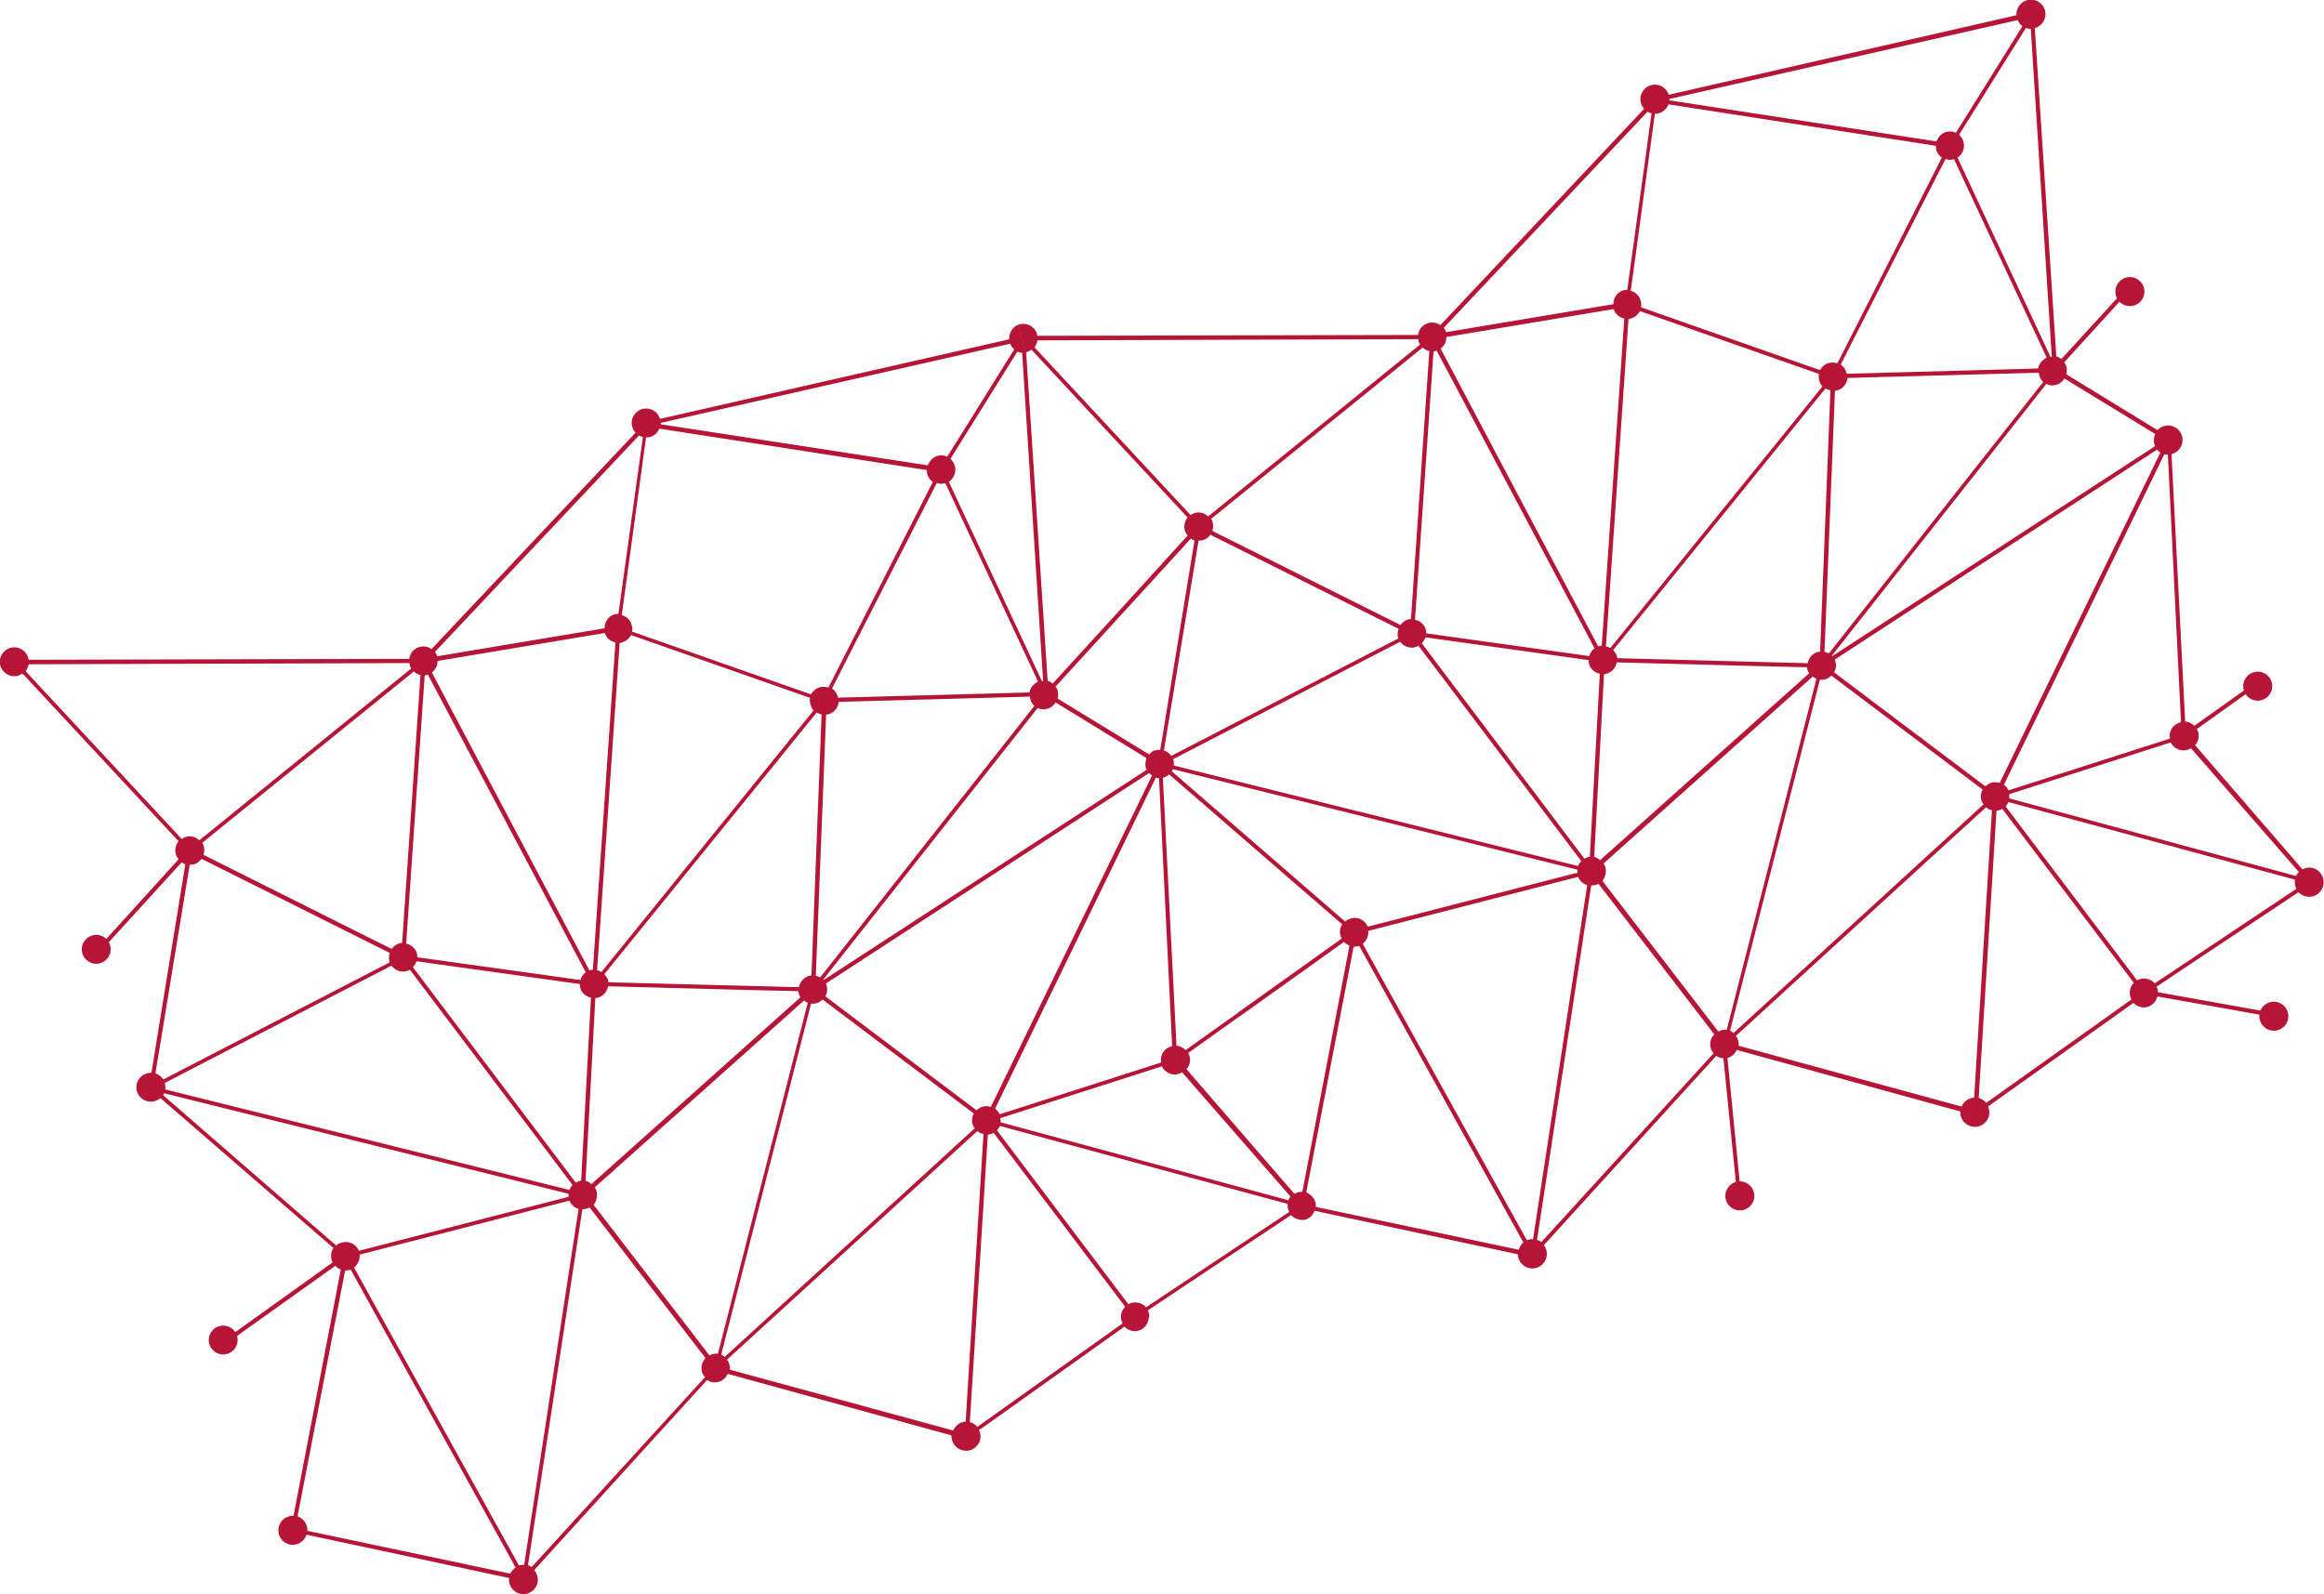 <?xml version="1.0"?>

<!-- Generator: Adobe Illustrator 21.1.0, SVG Export Plug-In . SVG Version: 6.00 Build 0) --> <svg version="1.1" id="Layer_1" xmlns="http://www.w3.org/2000/svg" xmlns:xlink="http://www.w3.org/1999/xlink" x="0px" y="0px" viewBox="0 0 1329.2 911.9" style="enable-background:new 0 0 1329.2 911.9;" xml:space="preserve" width="1329.2" height="911.9">
<style type="text/css"> .st0{fill:#B61538;}
</style>
<path class="st0" d="M1320.8,496.3c-1.4,0-2.7,0.4-3.9,1l-61.4-71c1.8-2,2.6-5,1.6-7.9c-0.1-0.4-0.3-0.9-0.7-1.3l28-20 c1.5,2.3,4,3.7,6.9,3.7c4.6,0,8.3-3.7,8.3-8.3s-3.7-8.3-8.3-8.3s-8.3,3.7-8.3,8.3c0,0.9,0.1,1.7,0.4,2.5l-28.4,20.2 c-1.5-1.5-3.2-2.4-5.2-2.5l-7.8-152.9c3.6-0.9,6.3-4.2,6.3-8.1c0-4.6-3.7-8.3-8.3-8.3c-2.4,0-4.5,1-6.1,2.6l-52.1-31.9 c0.3-1.3,0.5-3.1,0-4.7c-0.2-0.7-0.7-1.5-1.2-2.1l31.6-34.7c1.5,1.5,3.6,2.5,6,2.5c4.6,0,8.3-3.7,8.3-8.3s-3.7-8.3-8.3-8.3 c-4.6,0-8.3,3.7-8.3,8.3c0,1.4,0.3,2.7,0.9,3.8l-31.8,34.8c-1-0.7-1.9-1.4-2.9-1.5l-12.3-187.8c3.5-1,6.1-4.2,6.1-8 c0-4.6-3.7-8.3-8.3-8.3c-4.6,0-8.3,3.7-8.3,8.3c0,0.2,0,0.4,0,0.6L954.4,54.2c-1.1-3.4-4.2-5.8-7.9-5.8c-4.6,0-8.3,3.7-8.3,8.3 c0,2.1,0.8,4.1,2.1,5.6L823.8,186c-1.9-1.4-4.6-2-7.2-1.1c-3.1,1-5.2,3.6-5.5,6.7l-217.9,0.5c-0.1-0.4,0-0.7-0.1-1.2 c-1.4-4.2-6-6.6-10.3-5.3c-0.2,0.1-0.7,0.2-0.9,0.3l5,15.6c0.2-0.1,0.7-0.2,0.9-0.3c0.9-0.3,1.5-0.7,2.1-1.2l89.3,96 c-1.6,2-2.3,4.9-1.5,7.6c0.4,1.1,0.9,1.9,1.6,2.7L636,353.9l0,0l-33.9,37.1c-1-0.7-1.9-1.4-2.9-1.5l-12.3-187.9l-5-15.6 c-3.2,1.5-4.8,4.7-4.7,8.1l-199.7,45.5c-1.1-3.6-4.4-6.1-8.3-5.9c-4.6,0.2-8.1,4.1-7.9,8.6c0.1,2,0.9,3.9,2.2,5.2L246.8,371.3 c-1.9-1.4-4.5-2-7.2-1.1c-3.1,1-5.2,3.6-5.5,6.7l-217.7,0.5c-0.6-4.2-4.3-7.3-8.6-7.1c-4.6,0.2-8.1,4.1-7.9,8.6 c0.2,4.6,4.1,8.1,8.6,7.9c0.4,0,0.9-0.1,1.3-0.2l0,0.1c0.2-0.1,0.7-0.2,0.9-0.3c0.5-0.2,0.9-0.4,1.3-0.6c0.3-0.2,0.6-0.3,0.9-0.5 l89.2,95.9c-1.6,2-2.3,4.9-1.5,7.6c0.4,1.1,0.9,1.9,1.6,2.7l-41.4,45.6c-1.6-1.5-3.7-2.4-6.1-2.3c-4.6,0.2-8.1,4.1-7.9,8.6 c0.2,4.6,4.1,8.1,8.6,7.9c4.6-0.2,8.1-4.1,7.9-8.6c-0.1-1.3-0.4-2.6-1.1-3.7l41.7-45.7c0.7,0.5,1.2,0.8,2.1,1.1L86.6,613.7 c-0.2,0-0.5,0-0.7,0c-4.6,0.2-8.1,4.1-7.9,8.6c0.2,4.6,4.1,8.1,8.6,7.9c0.5,0,0.9-0.1,1.3-0.2l0,0.1c0.2-0.1,0.7-0.2,0.9-0.3 c1.1-0.4,2.2-0.9,2.9-1.7l99,85.8c-1.3,1.9-1.7,4.5-1,6.9c0.1,0.4,0.3,0.9,0.6,1.3L134.6,762c-1.6-2.3-4.2-3.8-7.3-3.7 c-4.6,0.2-8.1,4.1-7.9,8.6c0.2,4.6,4.1,8.1,8.6,7.9c4.6-0.2,8.1-4.1,7.9-8.6c0-0.7-0.2-1.3-0.3-2l56.2-40.1c0.8,1,2,1.6,3.1,2.2 L167.9,867c-0.5,0-0.9,0.1-1.4,0.1c-0.2,0-0.4,0.1-0.6,0.1c-0.1,0-0.2,0-0.3,0.1c-0.1,0-0.2,0.1-0.3,0.1c-0.1,0-0.1,0-0.2,0.1 c-0.2,0.1-0.7,0.2-0.9,0.3l0,0c-3.1,1.3-5.1,4.4-5,8c0.2,4.6,4.1,8.1,8.6,7.9c3.6-0.2,6.5-2.6,7.5-5.8l115.9,24.8 c0,0.4-0.1,0.9-0.1,1.3c0.2,4.6,4.1,8.1,8.6,7.9c4.6-0.2,8.1-4.1,7.9-8.6c-0.1-1.6-0.6-3-1.4-4.2c-0.1-0.2-0.2-0.4-0.4-0.5 c-0.1-0.1-0.2-0.3-0.3-0.4l98.9-108.8c1.2,0.8,2.6,1.4,4.1,1.4l2.4-0.3c0.2-0.1,0.4-0.1,0.4-0.1c2.2-0.7,4.1-2.5,4.9-4.5l128,35.2 c0,0,0,0.1,0,0.1c-0.1,0.5-0.1,1,0.1,1.6l0,0c0.6,4.2,4.3,7.3,8.6,7.1c4.6-0.2,8.1-4.1,7.9-8.6c-0.1-1.3-0.4-2.4-0.9-3.5l1.1-0.4 l82.1-58.5c2.2,2.2,5.4,3.2,8.3,2.2c2.9-0.9,4.8-3.3,5.4-5.9l0.5-2.4c0-0.7-0.2-1.4-0.4-2.1c-0.1-0.4-0.2-0.7-0.4-1.1l22-14.7 l59.9-39.8c1.8,2,4.7,3,7.5,2.7l0,0c0,0,0,0,0,0c0.1,0,0.1,0,0.2,0l0,0c0.2-0.1,0.5-0.2,0.7-0.2c2.4-0.8,4.3-2.6,5-5l116.3,24.9 c0.1,4.5,3.8,8.1,8.3,8.1c4.6,0,8.3-3.7,8.3-8.3c0-1.9-0.6-3.6-1.7-5L981.6,604c1.2,0.8,2.6,1.4,4.1,1.4l7.1,70.7c-3.4,1-6,4.2-6,8 c0,4.6,3.7,8.3,8.3,8.3c4.6,0,8.3-3.7,8.3-8.3s-3.7-8.3-8.3-8.3c0,0-0.1,0-0.1,0l-7-70.6c0.2-0.1,0.4-0.1,0.4-0.1 c2.2-0.7,4.1-2.5,4.9-4.5l127.9,35.2c0,0.2,0,0.3,0,0.5c0,4.6,3.7,8.3,8.3,8.3c4.6,0,8.3-3.7,8.3-8.3c0-1.2-0.3-2.4-0.7-3.4 l83.1-59.2c2.2,2.2,5.4,3.2,8.3,2.2c2.9-0.9,4.8-3.3,5.4-5.9l58.3,10.4c0,0.3,0,0.6,0,0.9c0,4.6,3.7,8.3,8.3,8.3s8.3-3.7,8.3-8.3 s-3.7-8.3-8.3-8.3c-3.5,0-6.4,2.1-7.7,5.1l-58.5-10.5c0-0.7-0.2-1.4-0.4-2.1c-0.1-0.4-0.2-0.7-0.4-1.1l22-14.7l59.1-39.3 c1.5,1.6,3.7,2.6,6.1,2.6c4.6,0,8.3-3.7,8.3-8.3S1325.4,496.3,1320.8,496.3z M1251.2,428.9c0.7-0.2,1.3-0.6,1.9-0.9l61.7,70.8 c-0.6,0.7-1.2,1.4-1.6,2.3l-164-44.4c0-0.7,0-1.5,0-2.4l92.3-29.6C1243.2,428.2,1247.4,430.1,1251.2,428.9z M1246.5,413.4 c-4,1.3-6.2,5.2-5.4,9.1l-92.3,29.6c-0.7-1.3-1.5-2.5-2.7-3.1l91.8-189.2c0.6,0.2,1.3,0.3,2,0.3l7.5,152.9 C1247.2,413.2,1246.7,413.4,1246.5,413.4z M1049.7,378.2c-0.1-0.2-0.2-0.7-0.3-0.9l184.3-120.1c0.5,0.6,1.2,1.2,1.9,1.7l-91.9,189 c-1.6-0.5-3.4-0.6-4.9-0.1c-1.3,0.4-2.3,1.2-3.3,2l-86.5-65.2C1050.1,382.7,1050.4,380.5,1049.7,378.2z M1176.2,220.1 c2-0.6,3.6-1.9,4.5-3.6l52,31.8c-0.5,1.1-0.8,2.3-0.8,3.6c0,1.2,0.2,2.3,0.7,3.3L1048,375.3c0,0-0.1-0.2-0.3-0.2l122.7-155.5 C1172.2,220.6,1174.2,220.7,1176.2,220.1z M766.8,535.6c0.1,0.4,0.3,0.9,0.6,1.3l-59.4,42.4l0,0.1l-29.9,21.3 c-1.5-1.5-3.2-2.4-5.2-2.5l-7.8-153.3l0,0c0.2-0.1,0.5-0.2,0.7-0.2c1.1-0.4,2.1-0.9,2.9-1.7l99,85.8 C766.4,530.5,766,533.1,766.8,535.6z M664.1,607.8l-92.3,29.6c-0.7-1.3-1.5-2.5-2.7-3.1l92-189.5c0.5,0.1,1.1,0.4,1.8,0.4l7.5,153.2 c-0.2,0.1-0.7,0.2-0.9,0.3C665.5,600,663.4,603.9,664.1,607.8z M472.7,563.5c-0.1-0.2-0.2-0.7-0.3-0.9l184.8-120.4 c0.4,0.6,1,0.9,1.7,1.4l-92.2,189.6c-1.6-0.5-3.4-0.6-4.9-0.1c-1.3,0.4-2.3,1.2-3.3,2l-86.5-65.2C473.2,568,473.4,565.8,472.7,563.5 z M799.7,365l0.1,0.2l-129.9,67.2c-0.9-1.4-2.6-2.6-4.2-3.1l19.8-120c1-0.1,1.7-0.1,2.6-0.3c1.8-0.6,3.1-1.7,4.2-3.1l107.6,53.8 C799.3,361.5,799.1,363.2,799.7,365z M670.2,441.2c0.4-0.4,0.5-0.9,0.6-1.2l231.4,57.5c-0.1,0.5-0.1,1.3,0.1,1.7l-120,30.9 c-1.7-3.9-5.8-6-10-4.6c-1.1,0.4-2.2,0.9-2.9,1.7L670.2,441.2z M671.3,437.9c0.1-1.3,0.2-2.5-0.4-3.6l129.9-67.2 c2.1,2.8,5.7,4.1,9,3c0.4-0.1,1.1-0.4,1.5-0.7l93.1,123.2c-0.7,0.7-1.4,1.7-1.8,2.8L671.3,437.9z M813.2,368c0.9-1,1.7-2.3,2.1-3.4 l93.3,13c0,0.7,0.1,1.7,0.3,2.4c0.9,2.9,3.3,4.8,6.1,5.4L909.3,490c-0.4,0.1-0.9,0.3-1.6,0.5c-0.4,0.1-1.1,0.4-1.5,0.7L813.2,368z M917.4,385.6c0.5,0.1,1.2-0.1,1.8-0.3c2.9-0.9,5-3.6,5.5-6.4l83.9,2.2l24.9,0.6c0.1,0.4,0.1,1,0.3,1.6c0.2,0.7,0.7,1.3,0.9,1.9 L915.1,492.1c-0.8-1-2-1.6-3.3-1.9L917.4,385.6z M946.5,65.1c3.6,0,6.6-2.2,7.8-5.4l152.9,23.7c0,0.7,0.1,1.7,0.3,2.6 c0.6,1.8,1.7,3.1,3.1,4.2l-59.7,117.6c-1.6-0.5-3.4-0.6-5.2-0.1c-2.2,0.7-3.7,2.2-4.8,4l-102.3-35.9c0.3-1.3,0.1-2.7-0.3-4.1 c-0.9-2.7-3-4.7-5.6-5.3L946.5,65.1C946.5,65.1,946.5,65.1,946.5,65.1z M1112.7,91c1.6,0.5,3.4,0.6,4.9,0.1l53,113.5 c-2.7,1.4-4.5,3.6-4.9,6.2l-109.4,3c-0.1-0.4-0.2-0.7-0.4-1.1c-0.6-1.8-1.7-3.1-3.1-4.2l5.7-11.2L1112.7,91z M933.2,182 c2.2-0.7,3.7-2.2,4.8-4l102.3,35.9c-0.3,1.3-0.1,2.7,0.3,4.1c0.4,1.1,0.9,2.2,1.7,3.1L921,370.7c-0.9-0.5-1.5-0.8-2.5-0.9 l12.9-187.2C932,182.4,932.5,182.3,933.2,182z M1033.9,379.4L925,376.5c-0.1-0.4-0.1-1-0.3-1.6c-0.6-1-1.2-2.1-2-3.1l121.4-149.6 c0.9,0.5,1.8,0.9,2.8,1.1l-5.9,149.4c-0.4,0.1-1.2,0.1-1.6,0.3C1036.5,373.9,1034.4,376.5,1033.9,379.4z M1049.5,223.5 c0.4-0.1,1.2-0.1,1.6-0.3c3.1-1,5.2-3.6,5.6-7l109.4-3c0.1,0.4,0.1,1,0.3,1.6c0.2,1.4,1.1,2.6,2.2,3.7L1046,373.8 c-0.9-0.5-1.7-0.7-2.5-0.9L1049.5,223.5z M1172.8,204.2l-53.2-114c3-2,4.5-5.9,3.3-9.4c-0.5-1.6-1.4-2.7-2.4-3.7l38.2-61.1 c0.9,0.3,1.8,0.5,2.8,0.5l12,187.6C1173.3,204.3,1173,204.2,1172.8,204.2z M1154,11.5c0.6,1.4,1.5,2.6,2.7,3.5l-38,60.9 c-1.7-0.7-3.7-1-5.7-0.4c-2.7,0.9-4.5,2.9-5.4,5.4L954.8,57.4c0-0.2,0-0.4,0-0.6c0-0.1,0-0.1,0-0.2L1154,11.5z M942.3,63.9 c0.7,0.4,1.5,0.8,2.3,0.9l-13.9,101c-0.7,0-1.7,0.1-2.4,0.3c-3.5,1.1-5.6,4.5-5.5,7.9l-95.7,16c-0.3-0.9-0.8-1.7-1.3-2.5L942.3,63.9 z M827.2,192.8l95.7-16c0.9,2.9,3.3,4.8,6.1,5.4l-12.9,187.2c-0.7,0-1.2,0.1-1.8,0.3l-0.2,0.1l-90.1-170.3 C826.1,197.8,827.3,195.4,827.2,192.8z M819.9,201.2c0.7-0.2,1.1-0.4,1.8-0.6L912,370.9c-1.4,0.9-2.6,2.6-3,4.4l-93.3-13 c0-0.7-0.1-1.7-0.3-2.4c-0.9-2.9-3.3-4.8-6.1-5.4L819.9,201.2z M813.7,198.8c1.1,1.1,2.3,1.7,3.8,2L807,354.1 c-0.7,0-1.2,0.1-1.8,0.3c-1.8,0.6-3.1,1.7-4.2,3.1l-11.1-5.5l-96.5-48.3c0.5-1.6,0.6-3.4,0.1-5.2c-0.2-0.7-0.4-1.1-0.8-1.7 L813.7,198.8z M591.7,198.7c0.8-1.2,1.4-2.4,1.7-4l217.8-0.7c0.1,0.4,0.1,1,0.2,1.4c0.2,0.7,0.4,1.1,0.8,1.7L691,295.4 c-2.1-2-5.1-2.8-7.9-1.9c-0.9,0.3-1.5,0.7-2.1,1.2L591.7,198.7z M636.7,356.7L636.7,356.7l44.4-48.6c0.7,0.5,1.2,0.8,2.1,1.1 l-19.6,119.7c-1,0.1-1.7,0.1-2.6,0.3c-0.2,0.1-0.4,0.1-0.7,0.2l-0.1-0.2c-1,0.6-2.1,1.2-2.9,2.4l-52.4-32c0.3-1.3,0.5-3.1,0-4.7 c-0.2-0.7-0.7-1.5-1.2-2.1L636.7,356.7z M599.2,405.4c2-0.6,3.6-1.9,4.5-3.6l52.1,31.9c-0.7,1.7-1,3.8-0.4,5.8 c0.3,0.2,0.4,0.6,0.5,0.8L471.1,560.6c0,0-0.1-0.2-0.3-0.2L593.5,405C595.2,405.9,597.2,406,599.2,405.4z M297.2,895.4 c-0.2,0.1-0.2,0.1-0.4,0.1l-94.3-170.4c2.2-1.7,3.4-4.5,3.2-7.4l120-30.9c1,2.4,2.8,4,5.2,4.7l-31.1,203.6 C298.8,895.2,298.1,895.2,297.2,895.4z M94.2,619.5l129.7-67.1c2.1,2.8,5.7,4.1,9,3c0.4-0.1,1.1-0.4,1.5-0.7l93.1,123.2 c-0.7,0.7-1.4,1.7-1.8,2.8L94.5,623.2c0.1-0.5,0.1-1.1,0.1-1.6C94.5,620.9,94.4,620.2,94.2,619.5z M330.8,675.8 c-0.4,0.1-1.1,0.4-1.5,0.7l-93.1-123.2c0.9-1,1.7-2.3,2.1-3.4l93.3,13c0,0.7,0.1,1.7,0.3,2.4c0.9,2.9,3.3,4.8,6.1,5.4l-5.6,104.6 C331.9,675.5,331.5,675.6,330.8,675.8z M340.5,570.9c0.5,0.1,1.2-0.1,1.8-0.3c2.9-0.9,5-3.6,5.5-6.4l83.9,2.2l24.9,0.6 c0.1,0.4,0.1,1,0.3,1.6c0.2,0.7,0.6,1.3,0.9,1.9L338.2,677.4c-0.8-1-2-1.6-3.3-1.9L340.5,570.9z M369.7,250.2c0.1,0,0.1,0,0.2,0 c0.2,0,0.3,0,0.5,0c0.6,0,1.1-0.1,1.7-0.3c1.4-0.5,2.5-1.2,3.4-2.2c0.1-0.1,0.1-0.2,0.2-0.2c0,0,0,0,0,0c0.6-0.7,1.1-1.5,1.4-2.3 l153,23.7c0,0.7,0.1,1.7,0.3,2.6c0.6,1.8,1.7,3.1,3.1,4.2l-59.7,117.6c-1.6-0.5-3.4-0.6-5.2-0.1c-2.2,0.7-3.7,2.2-4.8,4l-102.3-35.9 c0.3-1.3,0.1-2.7-0.3-4.1c-0.9-2.7-3-4.7-5.6-5.3l13.9-101.6C369.6,250.2,369.7,250.2,369.7,250.2z M535.8,276.3 c1.6,0.5,3.4,0.6,4.9,0.1l53,113.5c-2.7,1.4-4.5,3.6-4.9,6.2l-109.4,3c-0.1-0.4-0.2-0.7-0.4-1.1c-0.6-1.8-1.7-3.1-3.1-4.2l5.7-11.2 L535.8,276.3z M356.2,367.3c2.2-0.7,3.7-2.2,4.8-4l102.3,35.9c-0.3,1.3-0.1,2.7,0.3,4.1c0.4,1.1,0.9,2.2,1.7,3.1L344,556 c-0.9-0.5-1.5-0.8-2.5-0.9l12.9-187.2C355.1,367.7,355.5,367.6,356.2,367.3z M456.9,564.7l-108.9-2.8c-0.1-0.4-0.1-1-0.3-1.6 c-0.6-1-1.2-2.1-2-3.1l121.4-149.6c0.9,0.5,1.8,0.9,2.8,1.1L464.1,558c-0.4,0.1-1.2,0.1-1.6,0.3 C459.6,559.2,457.5,561.8,456.9,564.7z M472.5,408.8c0.4-0.1,1.2-0.1,1.6-0.3c3.1-1,5.2-3.6,5.6-7l109.4-3c0.1,0.4,0.1,1,0.3,1.6 c0.2,1.4,1.1,2.6,2.2,3.7L469.1,559.1c-0.9-0.5-1.7-0.7-2.5-0.9L472.5,408.8z M584.6,201.8l12,187.8c-0.2,0.1-0.5-0.1-0.7,0 l-53.2-114c3-2,4.5-5.9,3.3-9.4c-0.5-1.6-1.4-2.7-2.4-3.7l38.3-61.4C582.8,201.6,583.6,201.8,584.6,201.8z M577.8,196.6 c0.4,1.3,1.3,2.5,2.3,3.2l-38.3,61.4c-1.7-0.7-3.8-1-5.7-0.4c-2.7,0.9-4.5,2.9-5.4,5.4l-152.8-23.5c0-0.3,0-0.5,0-0.8L577.8,196.6z M365.5,249.1c0.7,0.4,1.4,0.7,2.2,0.9l-14,101.2c-0.7,0-1.7,0.1-2.4,0.3c-3.5,1.1-5.6,4.5-5.5,7.9l-95.7,16 c-0.3-0.9-0.8-1.7-1.3-2.5L365.5,249.1z M250.2,378.1l95.7-16c0.9,2.9,3.3,4.8,6.1,5.4l-12.9,187.2c-0.7,0-1.2,0.1-1.8,0.3l-0.2,0.1 L247,384.7C249.1,383.1,250.4,380.7,250.2,378.1z M242.9,386.5c0.7-0.2,1.1-0.4,1.8-0.6L335,556.2c-1.4,0.9-2.6,2.6-3,4.4l-93.3-13 c0-0.7-0.1-1.7-0.3-2.4c-0.9-2.9-3.3-4.8-6.1-5.4L242.9,386.5z M236.7,384.1c1.1,1.1,2.3,1.7,3.8,2L230,539.4 c-0.7,0-1.2,0.1-1.8,0.3c-1.8,0.6-3.1,1.7-4.2,3.1l-11.1-5.5L116.4,489c0.5-1.6,0.6-3.4,0.1-5.2c-0.2-0.7-0.4-1.1-0.8-1.7 L236.7,384.1z M106.1,478.8c-0.9,0.3-1.5,0.7-2.1,1.2l-89.3-96c0.5-0.8,0.9-1.5,1.2-2.3c0.2-0.5,0.4-1.1,0.5-1.7l217.8-0.7 c0.1,0.4,0.1,1,0.2,1.4c0.2,0.7,0.4,1.1,0.8,1.7L114,480.7C111.9,478.7,109,477.9,106.1,478.8z M108.5,494.7c1-0.1,1.7-0.1,2.6-0.3 c1.8-0.6,3.1-1.7,4.2-3.1l107.6,53.8c-0.5,1.6-0.6,3.4-0.1,5.2l0.1,0.2l-129.5,67c-1-1.6-2.6-2.9-4.5-3.5L108.5,494.7z M192.3,712.5 l-99-86c0.2-0.2,0.3-0.5,0.4-0.7c0.1-0.1,0.1-0.3,0.2-0.4l231.3,57.5c-0.1,0.5-0.1,1.3,0.1,1.7l-120,30.9c-1.7-3.9-5.8-6-10.1-4.6 C194,711.2,193,711.7,192.3,712.5z M175.8,875.7c0-0.2,0-0.4,0-0.7c0-1-0.3-2-0.6-2.8c-0.9-2.3-2.8-3.9-5-4.9l27.2-140.5 c1-0.1,1.9-0.1,2.8-0.4c0.2-0.1,0.2-0.1,0.4-0.1l94.3,170.4c-0.3,0.2-0.5,0.4-0.8,0.6c-0.9,0.8-1.7,1.8-2.2,2.9L175.8,875.7z M401.6,785.1c0.4,1.1,0.9,1.9,1.6,2.7l-99.1,108.6c-0.7-0.5-1.5-0.8-2.1-1.1l31.1-203.6c0.7,0,1.7-0.1,2.6-0.3 c0.4-0.1,1.1-0.4,1.5-0.7l66.3,86.2C401.6,779,400.6,782,401.6,785.1z M410.6,774.4c-1-0.2-2.2,0-3.3,0.3c-0.4,0.1-1.1,0.4-1.5,0.7 l-66.3-86.2c1.6-2,2.5-5.2,1.6-8.1c-0.2-0.7-0.6-1.3-0.9-1.9l119.7-106.9c0.7,0.5,1.3,1.1,2.1,1.3L410.6,774.4z M414.4,776.3 c-0.4-0.6-1.1-1.1-1.9-1.4l51.4-200.8c1,0.2,2.2,0,3.3-0.3c1.3-0.4,2.3-1.2,3.3-2l86.5,65.2c-1.1,1.8-1.4,4.1-0.7,6.3 c0.2,0.7,0.7,1.5,1.2,2.1L414.4,776.3z M417.4,783.5c0.2-1,0-2.2-0.4-3.6c-0.2-0.7-0.7-1.5-1.2-2.1L559,647c1,0.9,2.2,1.5,3.5,1.6 l-10.2,164.6c-3.2,0.2-5.9,2.3-7.1,5.1L417.4,783.5z M641.5,755.7c0.1,0.4,0.3,0.9,0.6,1.3l-83.1,59.2c-1.1-1.3-2.6-2.3-4.3-2.7 L565,649c0.7,0,1.2-0.1,1.8-0.3c0.4-0.1,1.1-0.4,1.5-0.7l75.2,99.5C641.5,749.6,640.5,752.6,641.5,755.7z M673.2,736l-17.7,11.8 c-2-2.3-5.5-3.4-8.6-2.4c-0.4,0.1-1.1,0.4-1.5,0.7l-75.2-99.5c0.7-0.7,1.2-1.6,1.7-2.5l164.6,44.6c-0.2,1,0,2.2,0.4,3.5 c0.1,0.4,0.2,0.7,0.4,1.1L673.2,736z M736.9,686.6L572.3,642c0-0.7,0-1.5-0.1-2.4l92.3-29.6c1.7,3.6,5.9,5.5,9.7,4.3 c0.7-0.2,1.3-0.6,1.9-0.9l62,71.1C737.6,685.1,737.1,685.7,736.9,686.6z M744.9,681.7c-1,0.1-1.9,0.1-2.8,0.4 c-0.2,0.1-0.7,0.2-0.9,0.3l0,0.1c-0.3,0.2-0.5,0.4-0.8,0.5l-61.8-71.4c1.8-2,2.6-5,1.6-7.9c-0.1-0.4-0.3-0.9-0.7-1.3l29.3-20.9 l0,0.1l59.9-42.8c0.8,1,2,1.6,3.1,2.2L744.9,681.7z M868.6,714.9l-116.1-24.5c0.2-1,0.1-2-0.3-3.1c-0.8-2.4-2.8-4.2-5.1-5.2 l27.1-140.5c1-0.1,1.9-0.1,2.8-0.4c0.2-0.1,0.2-0.1,0.4-0.1l93.9,169.7C870.1,711.7,869.1,713.2,868.6,714.9z M873.3,709.5 l-93.9-169.6c2.2-1.7,3.4-4.5,3.2-7.4l120-30.9c1,2.4,2.8,4,5.2,4.7l-31,202.6c-0.1,0-0.2,0-0.3,0 C875.4,708.8,874.3,709,873.3,709.5z M978.5,599.8c0.4,1.1,0.9,1.9,1.6,2.7l-98.5,108c-0.7-0.6-1.6-1-2.5-1.3l31-202.7 c0.7,0,1.7-0.1,2.6-0.3c0.4-0.1,1.1-0.4,1.5-0.7l66.3,86.2C978.5,593.7,977.5,596.7,978.5,599.8z M987.6,589.1c-1-0.2-2.2,0-3.3,0.3 c-0.4,0.1-1.1,0.4-1.5,0.7l-66.3-86.2c1.6-2,2.5-5.2,1.6-8.1c-0.2-0.7-0.6-1.3-0.9-1.9L1036.8,387c0.7,0.5,1.3,1,2.1,1.3 L987.6,589.1z M991.4,591c-0.4-0.6-1.1-1.1-1.9-1.4l51.4-200.8c1,0.2,2.2,0,3.3-0.3c1.3-0.4,2.3-1.2,3.3-2l86.5,65.2 c-1.1,1.8-1.4,4.1-0.7,6.3c0.2,0.7,0.7,1.5,1.2,2.1L991.4,591z M1121.9,633l-127.5-34.8c0.2-1,0-2.2-0.4-3.5 c-0.2-0.7-0.7-1.5-1.2-2.1l143.1-130.8c1,0.9,2.2,1.5,3.4,1.6l-10.2,164.5C1125.9,628,1123.1,630.1,1121.9,633z M1218.5,570.4 c0.1,0.4,0.3,0.9,0.6,1.3l-83.1,59.2c-1.1-1.4-2.6-2.3-4.3-2.8l10.2-164.4c0.7,0,1.2-0.1,1.8-0.3c0.4-0.1,1.1-0.4,1.5-0.7l75.2,99.5 C1218.5,564.2,1217.5,567.3,1218.5,570.4z M1250.1,550.7l-17.7,11.8c-2-2.3-5.5-3.4-8.6-2.4c-0.4,0.1-1.1,0.4-1.5,0.7l-75.2-99.5 c0.7-0.7,1.2-1.6,1.6-2.5l163.9,44.4c-0.1,0.4-0.1,0.9-0.1,1.4c0,1.4,0.3,2.7,0.9,3.8L1250.1,550.7z"></path>
</svg>
